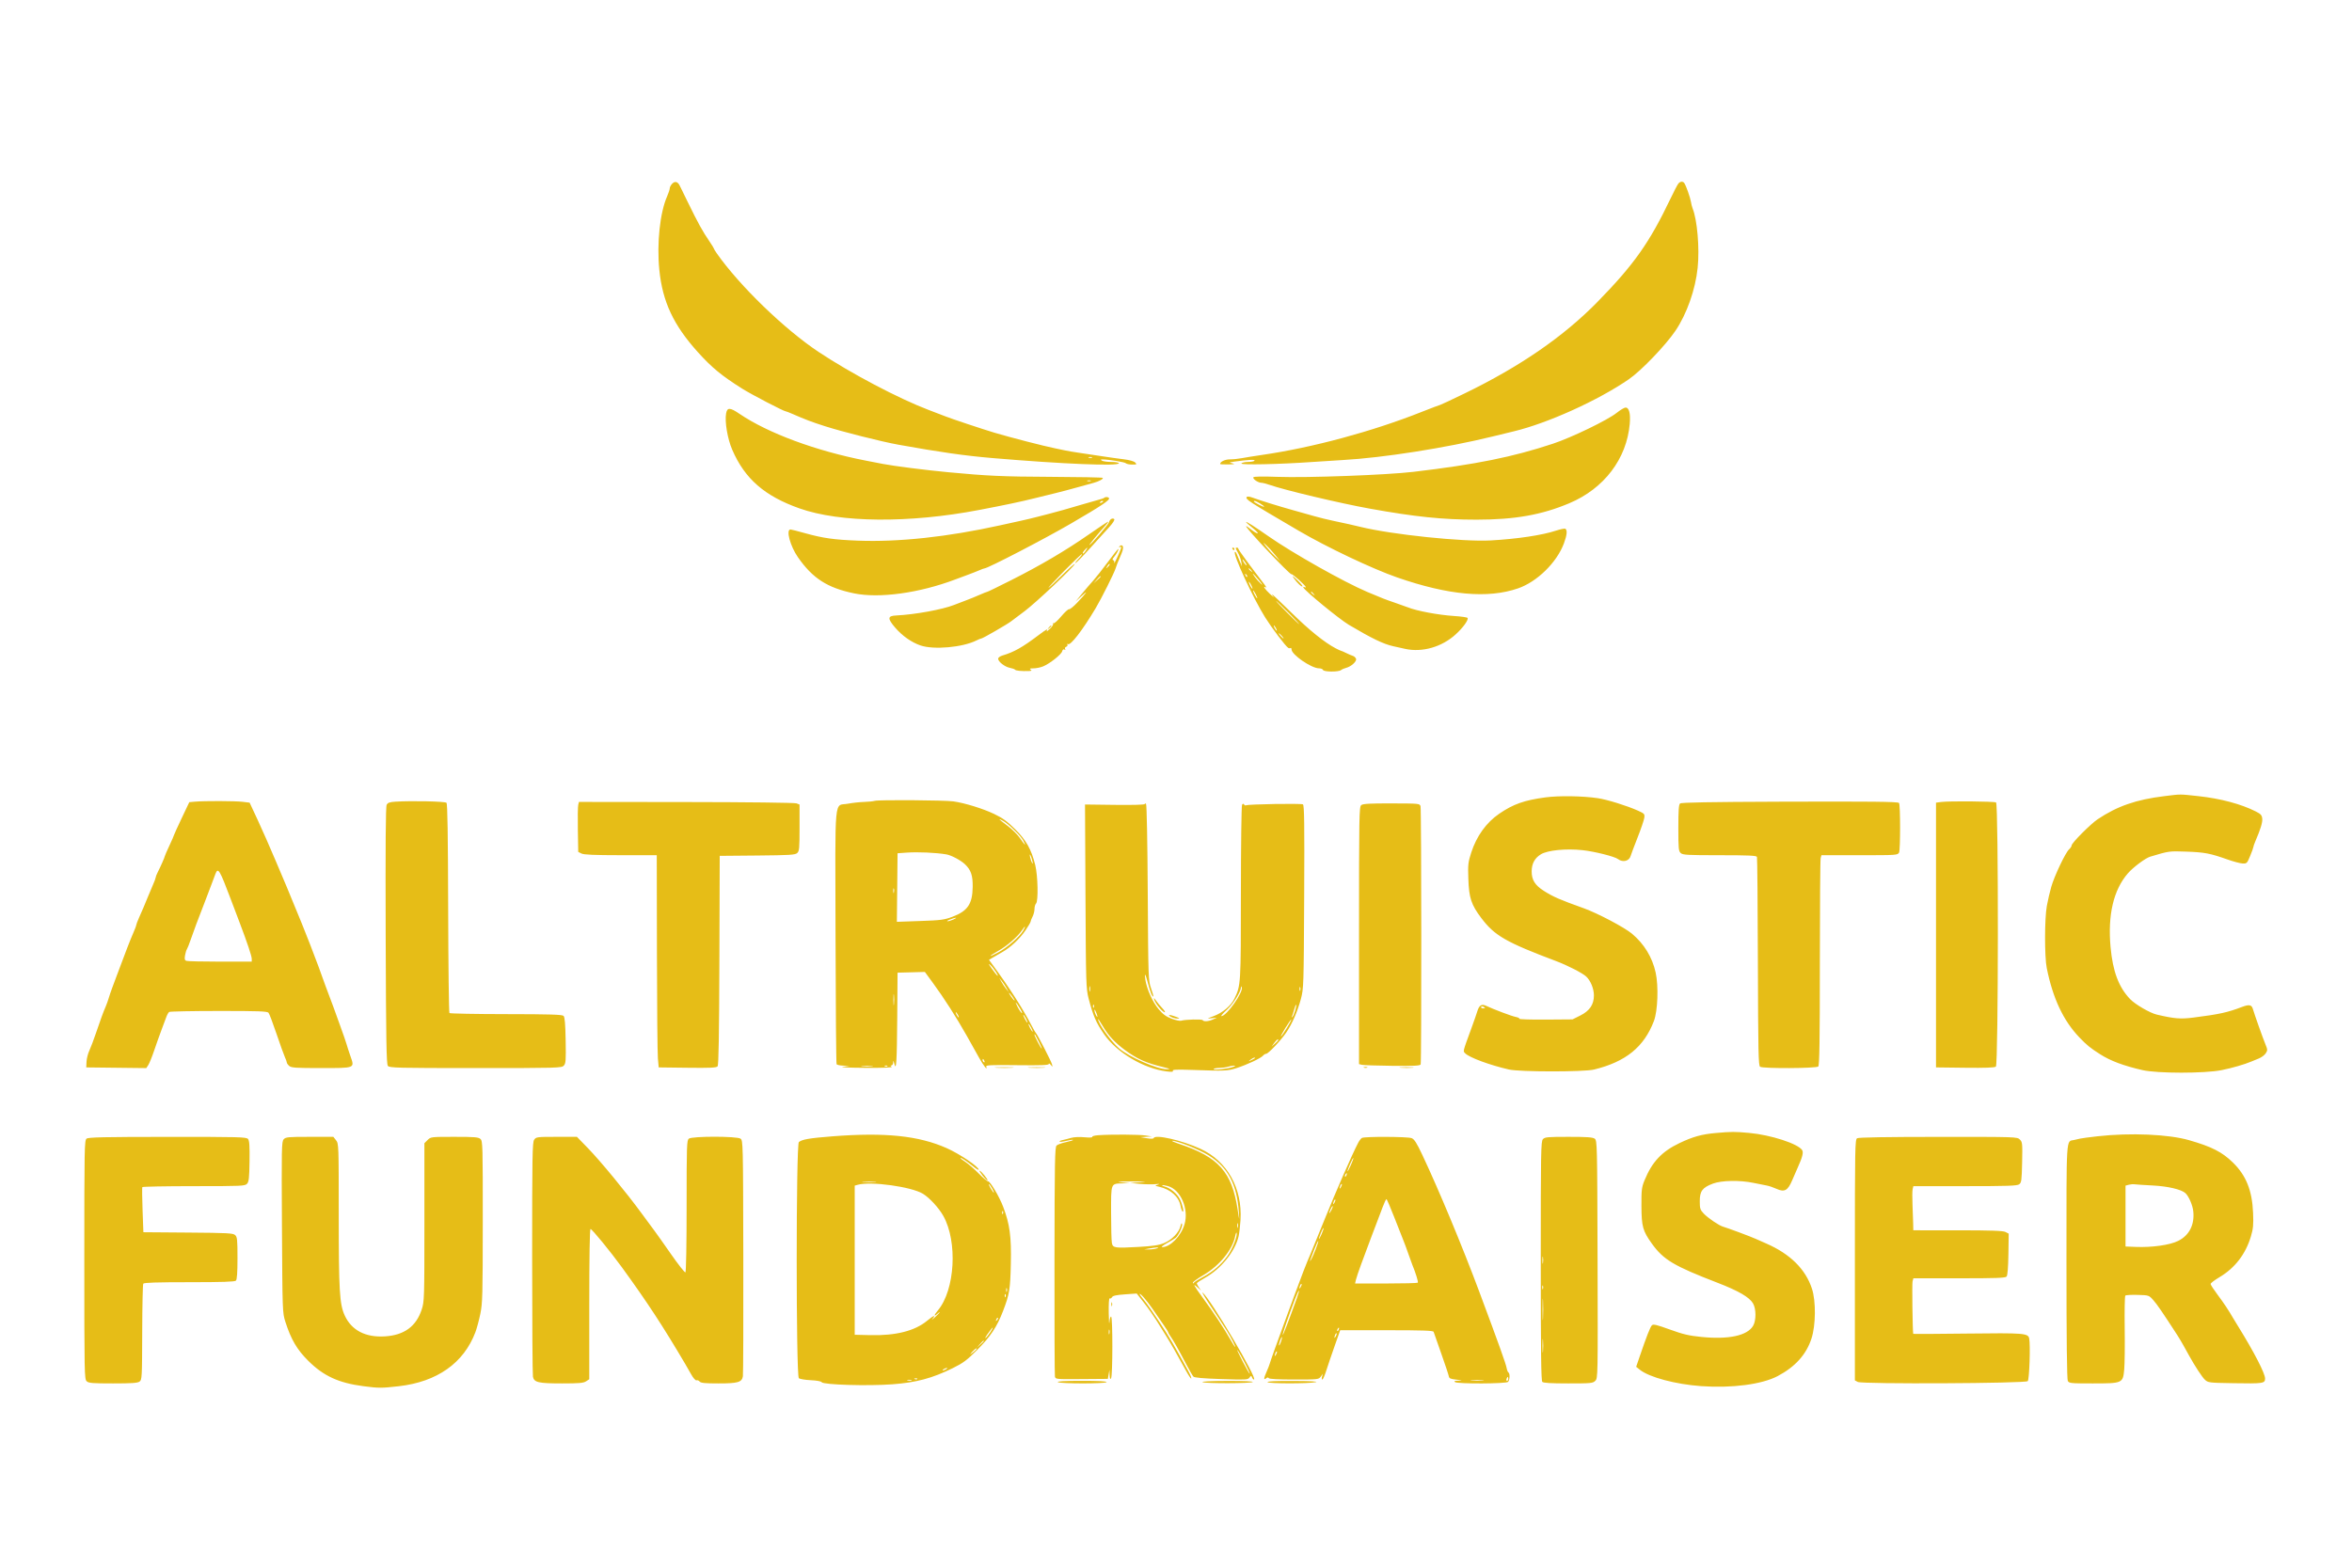 <svg xmlns="http://www.w3.org/2000/svg" xmlns:xlink="http://www.w3.org/1999/xlink" width="1200" zoomAndPan="magnify" viewBox="0 0 900 600" height="800" preserveAspectRatio="xMidYMid meet" version="1.0"><path fill="#e6bd17" d="M 257.117 70.41 C 256.656 70.922 256.277 71.684 256.277 72.105 C 256.277 72.527 255.828 73.891 255.277 75.137 C 252.531 81.348 251.277 93.168 252.293 103.297 C 253.512 115.461 257.711 124.43 267.02 134.758 C 272.395 140.719 276.152 143.812 284.094 148.805 C 287.57 150.992 299.961 157.441 300.688 157.441 C 300.855 157.441 301.941 157.852 303.098 158.359 C 308.273 160.621 310.516 161.469 315.637 163.109 C 322.32 165.25 337.352 169.039 343.699 170.184 C 359.461 173.031 369.258 174.426 379.711 175.312 C 406.641 177.598 428.141 178.484 428.141 177.309 C 428.141 177.035 426.855 176.809 425.285 176.805 C 423.715 176.801 422.094 176.578 421.684 176.316 C 421.066 175.918 421.109 175.836 421.934 175.84 C 424.34 175.859 430.371 176.855 430.82 177.309 C 431.098 177.582 432.184 177.805 433.242 177.805 C 435.012 177.805 435.102 177.742 434.363 177.004 C 433.883 176.52 432.129 176.031 429.98 175.777 C 428.012 175.543 424.168 175.004 421.434 174.574 C 418.703 174.148 414.902 173.578 412.992 173.309 C 411.078 173.043 408.621 172.625 407.527 172.383 C 406.434 172.145 404.758 171.789 403.801 171.602 C 399.547 170.754 386.688 167.441 380.457 165.586 C 376.305 164.352 363.777 160.176 361.828 159.379 C 361.285 159.156 358.379 158.043 355.371 156.906 C 343.977 152.594 325.527 142.871 313.242 134.695 C 300.137 125.977 283.016 109.398 274.285 96.98 C 273.672 96.105 273.168 95.27 273.168 95.125 C 273.168 94.977 272.441 93.793 271.551 92.496 C 268.816 88.496 267.113 85.406 263.121 77.219 C 261.789 74.488 260.426 71.695 260.086 71.016 C 259.309 69.449 258.195 69.223 257.117 70.41 M 642.23 70.258 C 641.895 70.664 640.574 73.18 639.305 75.848 C 631.195 92.836 625.34 101.148 611.445 115.379 C 598.41 128.73 581.789 140.207 560.555 150.52 C 555.527 152.961 551.277 154.957 551.105 154.957 C 550.934 154.957 547.727 156.172 543.98 157.656 C 525.09 165.148 502.277 171.305 483.027 174.098 C 480.023 174.535 476.492 175.102 475.18 175.355 C 473.867 175.609 471.816 175.816 470.621 175.816 C 468.762 175.816 466.883 176.707 466.883 177.594 C 466.883 177.711 468.281 177.777 469.988 177.746 C 472.371 177.699 472.746 177.605 471.602 177.332 C 470.172 176.992 470.199 176.969 472.348 176.668 C 477.621 175.941 480.359 175.812 480.051 176.305 C 479.883 176.586 478.762 176.812 477.562 176.812 C 476.367 176.812 475.227 177.07 475.031 177.387 C 474.641 178.02 489.504 177.707 502.152 176.816 C 505.84 176.559 511.094 176.223 513.824 176.07 C 529.289 175.207 553.379 171.418 571.195 167.047 C 573.844 166.395 576.492 165.754 579.141 165.113 C 592.223 161.992 611.578 153.23 623.348 145.105 C 628.031 141.875 637.301 132.223 641.086 126.641 C 645.449 120.199 648.75 110.863 649.613 102.504 C 650.391 94.996 649.457 84.09 647.664 79.703 C 647.441 79.156 647.156 78.039 647.035 77.219 C 646.801 75.68 645.238 71.234 644.547 70.141 C 644.016 69.305 642.977 69.359 642.23 70.258 M 618.629 158.012 C 615.168 160.777 601.426 167.43 594.289 169.801 C 578.906 174.91 564.789 177.762 540.895 180.582 C 530.516 181.805 500.074 182.93 488.676 182.504 C 483.094 182.297 479.809 182.359 479.613 182.672 C 479.246 183.262 481.402 184.758 482.637 184.766 C 483.125 184.77 484.531 185.125 485.762 185.555 C 491.531 187.578 512.57 192.578 524.008 194.645 C 541.402 197.789 552.027 198.891 564.984 198.891 C 579.652 198.887 589.895 197.074 600.5 192.605 C 613.809 186.992 622.453 175.633 623.629 162.211 C 623.98 158.238 623.371 155.926 621.996 155.988 C 621.512 156.012 619.996 156.922 618.629 158.012 M 277.855 158.18 C 277.266 161.324 278.371 167.922 280.195 172.145 C 285 183.258 292.578 189.859 305.949 194.586 C 321.5 200.082 347.922 200.305 374.746 195.164 C 384.977 193.207 390.609 192.016 395.949 190.684 C 398.566 190.031 401.184 189.387 403.801 188.754 C 405.852 188.258 409.652 187.258 412.246 186.523 C 414.84 185.793 417.641 185.02 418.469 184.805 C 420.465 184.289 422.34 183.262 421.965 182.887 C 421.797 182.723 412.781 182.547 401.93 182.5 C 383.719 182.418 377.836 182.152 362.824 180.734 C 354.207 179.922 342.059 178.379 337.859 177.562 L 331.281 176.285 C 312.266 172.598 293.832 165.766 282.98 158.387 C 279.355 155.918 278.285 155.875 277.855 158.18 M 416.594 175.152 C 416.934 175.293 417.492 175.293 417.836 175.152 C 418.176 175.016 417.898 174.902 417.215 174.902 C 416.531 174.902 416.25 175.016 416.594 175.152 M 416.098 184.094 C 416.438 184.23 416.996 184.23 417.336 184.094 C 417.68 183.957 417.398 183.844 416.719 183.844 C 416.035 183.844 415.754 183.957 416.098 184.094 M 477.086 190.195 C 476.516 191.117 477.219 191.574 496.938 203.121 C 507.738 209.449 525.141 217.707 534.586 220.988 C 554.215 227.809 569.297 229.18 580.879 225.188 C 588.18 222.676 595.727 215.27 598.441 207.961 C 599.602 204.836 599.797 202.879 599 202.383 C 598.719 202.211 597.098 202.531 595.398 203.094 C 590.141 204.836 580.574 206.273 570.449 206.84 C 559.812 207.438 532.523 204.594 520.531 201.641 C 517.859 200.984 514.707 200.281 510.348 199.371 C 508.16 198.914 504.922 198.121 503.145 197.613 C 500.332 196.809 497.52 196.02 494.699 195.238 C 489.305 193.738 482.406 191.598 479.199 190.426 C 478.172 190.047 477.238 189.945 477.086 190.195 M 422.551 190.516 C 422.391 190.676 421.516 190.992 420.605 191.215 C 419.695 191.441 416.941 192.227 414.48 192.965 C 409.195 194.543 403.742 196.082 401.32 196.676 C 400.363 196.91 398.352 197.426 396.848 197.828 C 395.348 198.227 392.551 198.895 390.641 199.312 C 388.727 199.73 385.152 200.516 382.691 201.059 C 362.578 205.5 343.898 207.516 328.301 206.922 C 319.164 206.574 314.906 205.973 308.051 204.062 C 305.246 203.281 302.746 202.641 302.496 202.641 C 300.656 202.641 302.363 209.016 305.352 213.301 C 310.969 221.355 316.574 224.969 326.75 227.086 C 336.422 229.098 351.742 226.996 365.555 221.77 C 366.512 221.406 368.637 220.617 370.273 220.016 C 371.914 219.414 373.957 218.609 374.82 218.23 C 375.68 217.852 376.531 217.543 376.711 217.543 C 377.941 217.543 399.652 206.285 409.762 200.402 C 421.551 193.543 424.812 191.363 424.359 190.633 C 424.07 190.16 422.977 190.09 422.551 190.516 M 420.941 192.203 C 420.77 192.484 420.969 192.57 421.41 192.398 C 422.27 192.07 422.426 191.715 421.715 191.715 C 421.457 191.715 421.109 191.934 420.941 192.203 M 479.801 191.953 C 479.801 192.082 480.695 192.645 481.785 193.203 C 484.172 194.422 484.426 194.082 482.16 192.699 C 480.566 191.73 479.801 191.484 479.801 191.953 M 425.191 198.648 C 424.805 198.887 424.434 199.434 424.371 199.863 C 424.266 200.574 417.363 208.602 416.855 208.602 C 416.609 208.602 420.629 203.707 422.875 201.273 C 423.691 200.387 424.207 199.66 424.02 199.66 C 423.832 199.66 420.492 201.879 416.598 204.586 C 407.738 210.75 398.133 216.402 386.871 222.078 C 382.066 224.5 377.996 226.484 377.82 226.484 C 377.648 226.484 376.324 227.008 374.883 227.648 C 373.441 228.289 370.922 229.316 369.281 229.926 C 367.641 230.539 365.77 231.254 365.121 231.512 C 360.68 233.281 350.086 235.215 342.961 235.555 C 339.605 235.715 339.512 236.668 342.508 240.176 C 345.215 243.34 348.852 245.898 352.285 247.047 C 357.387 248.754 368.316 247.773 373.602 245.137 C 374.449 244.711 375.316 244.363 375.527 244.363 C 376.043 244.363 385.355 238.988 386.914 237.793 C 387.598 237.27 389.918 235.523 392.07 233.918 C 396.336 230.738 411.254 216.68 411.254 215.844 C 411.254 215.559 409.07 217.5 406.402 220.16 C 403.734 222.816 401.395 224.992 401.207 224.992 C 401.016 224.992 403.715 222.086 407.203 218.535 C 410.695 214.984 413.746 212.078 413.988 212.078 C 414.23 212.078 413.672 212.859 412.742 213.816 C 411.816 214.773 411.27 215.535 411.527 215.512 C 411.785 215.488 414.234 213.004 416.965 209.984 C 419.695 206.969 423.031 203.293 424.379 201.82 C 425.883 200.164 426.645 198.957 426.359 198.672 C 426.09 198.402 425.605 198.395 425.191 198.648 M 476.82 199.824 C 476.82 199.961 477.965 200.984 479.367 202.102 C 480.77 203.219 481.602 204.129 481.219 204.129 C 480.836 204.129 479.688 203.445 478.672 202.605 C 477.652 201.766 476.82 201.227 476.82 201.41 C 476.82 202.32 493.656 220.117 494.199 219.781 C 494.562 219.555 499.668 224.168 499.668 224.719 C 499.668 224.902 499.414 224.895 499.105 224.703 C 498.797 224.516 498.629 224.574 498.734 224.844 C 499.215 226.074 512.457 236.949 516.156 239.145 C 524.867 244.316 529.352 246.484 533.07 247.316 C 534.371 247.605 536.441 248.066 537.672 248.34 C 544.223 249.789 551.742 247.629 557.055 242.77 C 559.871 240.199 562.008 237.227 561.562 236.5 C 561.414 236.266 559.109 235.934 556.434 235.762 C 550.391 235.375 542.004 233.801 538.66 232.422 C 538.113 232.195 535.879 231.402 533.691 230.656 C 530.02 229.402 528.816 228.93 523.262 226.582 C 514.254 222.766 494.711 211.754 485.309 205.191 C 479.883 201.402 476.82 199.465 476.82 199.824 M 484.625 209.348 C 485.477 210.438 487.012 212.117 488.047 213.07 L 489.922 214.809 L 487.891 212.328 C 486.773 210.961 485.234 209.285 484.473 208.602 C 483.109 207.383 483.113 207.398 484.625 209.348 M 428.359 209.148 C 428.113 209.547 428.199 209.617 428.613 209.359 C 429.078 209.074 429.152 209.258 428.891 210.074 C 428.457 211.441 426.023 216.613 426.355 215.465 C 426.488 215.004 426.328 214.531 426.004 214.418 C 425.582 214.27 425.641 213.938 426.215 213.27 C 427.195 212.121 428.277 210.09 427.91 210.09 C 427.762 210.09 425.941 212.383 423.863 215.184 C 421.789 217.984 419.273 221.168 418.277 222.266 C 417.281 223.359 415.367 225.594 414.02 227.23 L 411.574 230.207 L 414.008 227.973 C 416.766 225.438 415.727 226.949 412.074 230.789 C 410.73 232.199 409.379 233.273 409.074 233.176 C 408.77 233.074 407.418 234.309 406.066 235.918 C 404.715 237.527 403.398 238.707 403.133 238.547 C 402.871 238.383 402.793 238.473 402.965 238.746 C 403.133 239.02 402.574 239.895 401.723 240.688 C 400.867 241.48 400.332 241.852 400.527 241.508 C 401.125 240.461 400.457 240.797 397.477 243.039 C 391.125 247.82 388.059 249.547 383.562 250.887 C 382.672 251.148 381.945 251.699 381.945 252.109 C 381.945 253.25 384.473 255.223 386.418 255.598 C 387.375 255.781 388.27 256.102 388.406 256.309 C 388.66 256.695 390.992 256.926 393.621 256.824 C 394.773 256.781 394.941 256.656 394.363 256.285 C 393.812 255.93 394.102 255.801 395.5 255.797 C 396.531 255.793 398.195 255.445 399.199 255.027 C 401.762 253.957 406.129 250.484 406.449 249.262 C 406.617 248.613 406.938 248.375 407.324 248.613 C 407.711 248.855 407.801 248.781 407.574 248.41 C 407.375 248.09 407.559 247.703 407.988 247.539 C 408.414 247.375 408.617 247.008 408.441 246.719 C 408.262 246.43 408.355 246.344 408.648 246.523 C 409.66 247.152 414.242 241.207 419.309 232.691 C 421.477 229.043 426.383 219.242 426.887 217.543 C 427.219 216.438 427.598 215.488 429.164 211.828 C 429.863 210.207 429.918 208.965 429.305 208.75 C 428.988 208.641 428.562 208.82 428.359 209.148 M 414.977 210.59 C 414.48 211.141 414.191 211.707 414.336 211.848 C 414.477 211.992 414.965 211.543 415.418 210.852 C 416.41 209.34 416.211 209.227 414.977 210.59 M 471.605 210.09 C 471.773 210.363 472.008 210.59 472.129 210.59 C 472.25 210.59 472.348 210.363 472.348 210.09 C 472.348 209.816 472.113 209.594 471.824 209.594 C 471.535 209.594 471.434 209.816 471.605 210.09 M 472.844 209.816 C 472.844 209.934 473.266 210.773 473.777 211.676 C 474.293 212.582 474.836 214.102 474.984 215.059 L 475.258 216.797 L 474.492 215.059 C 474.07 214.102 473.523 212.785 473.273 212.133 C 473.023 211.48 472.688 211.078 472.527 211.234 C 471.699 212.066 479.523 228.984 484.129 236.32 C 486.695 240.406 491.828 247.195 492.914 247.934 C 493.188 248.121 493.59 248.164 493.809 248.027 C 494.027 247.895 494.203 248.125 494.203 248.539 C 494.203 250.547 501.812 255.789 504.727 255.789 C 505.449 255.789 506.133 256.066 506.246 256.402 C 506.504 257.18 512.172 257.234 513.137 256.469 C 513.516 256.172 514.383 255.789 515.066 255.621 C 517.035 255.133 519.258 253.102 518.887 252.133 C 518.711 251.672 518.168 251.176 517.684 251.027 C 517.199 250.879 516.039 250.383 515.105 249.922 C 514.172 249.461 513.277 249.074 513.117 249.062 C 512.961 249.051 512.047 248.629 511.094 248.129 C 506.789 245.863 501.004 241.195 494.16 234.469 C 490.086 230.465 486.754 227.316 486.754 227.48 C 486.754 227.641 487.031 228.098 487.375 228.496 C 487.715 228.891 487.047 228.332 485.883 227.25 C 483.906 225.41 483.02 223.973 484.383 224.816 C 484.719 225.023 484.551 224.617 484.012 223.918 C 478.684 217.008 473.84 210.398 473.84 210.039 C 473.84 209.793 473.617 209.594 473.344 209.594 C 473.07 209.594 472.844 209.691 472.844 209.816 M 475.812 215.031 C 476.094 215.562 476.574 216.148 476.875 216.332 C 477.172 216.52 477.035 216.086 476.566 215.367 C 475.57 213.852 475.055 213.621 475.812 215.031 M 423.719 216.695 C 423.094 217.742 423.102 217.754 423.957 216.934 C 424.449 216.461 424.746 215.969 424.617 215.836 C 424.484 215.707 424.082 216.094 423.719 216.695 M 477.812 217.73 C 477.812 217.832 478.203 218.223 478.684 218.598 C 479.469 219.215 479.488 219.199 478.871 218.41 C 478.219 217.582 477.812 217.32 477.812 217.73 M 476.602 220.172 C 476.789 220.66 477.066 220.938 477.219 220.785 C 477.371 220.629 477.219 220.23 476.879 219.895 C 476.391 219.406 476.332 219.465 476.602 220.172 M 480.215 220.895 C 480.754 221.645 481.816 222.82 482.574 223.504 C 483.363 224.207 483.027 223.621 481.801 222.137 C 479.492 219.344 478.605 218.652 480.215 220.895 M 495.062 221.266 C 496.281 223.047 498.09 224.75 498.418 224.422 C 498.547 224.293 497.617 223.195 496.348 221.98 C 494.562 220.27 494.273 220.113 495.062 221.266 M 419.66 221.887 L 418.457 223.254 L 419.82 222.051 C 421.098 220.926 421.414 220.523 421.027 220.523 C 420.938 220.523 420.32 221.137 419.66 221.887 M 477.848 222.758 C 477.848 223.031 478.168 223.812 478.559 224.496 C 478.949 225.18 479.266 225.516 479.266 225.242 C 479.266 224.969 478.949 224.184 478.559 223.504 C 478.168 222.82 477.848 222.484 477.848 222.758 M 480.047 227.477 C 480.473 228.297 480.93 228.965 481.066 228.965 C 481.203 228.965 480.969 228.297 480.543 227.477 C 480.121 226.656 479.664 225.984 479.527 225.984 C 479.391 225.984 479.625 226.656 480.047 227.477 M 501.656 226.672 C 501.656 226.773 502.047 227.164 502.523 227.539 C 503.312 228.156 503.328 228.141 502.711 227.352 C 502.062 226.523 501.656 226.262 501.656 226.672 M 492.465 234.43 C 494.914 236.891 497.027 238.902 497.164 238.902 C 497.301 238.902 495.41 236.891 492.961 234.43 C 490.516 231.973 488.402 229.961 488.266 229.961 C 488.129 229.961 490.02 231.973 492.465 234.43 M 401.254 240.266 C 400.637 241.055 400.656 241.07 401.441 240.453 C 402.27 239.805 402.531 239.398 402.125 239.398 C 402.023 239.398 401.629 239.789 401.254 240.266 M 487.746 240.391 C 488.039 240.938 488.391 241.383 488.527 241.383 C 488.664 241.383 488.535 240.938 488.242 240.391 C 487.949 239.844 487.602 239.398 487.465 239.398 C 487.328 239.398 487.453 239.844 487.746 240.391 M 489.98 243.371 C 490.477 243.918 490.992 244.363 491.129 244.363 C 491.266 244.363 490.973 243.918 490.48 243.371 C 489.984 242.824 489.469 242.379 489.332 242.379 C 489.195 242.379 489.488 242.824 489.98 243.371 M 828.242 304.699 C 817.414 306.02 810.176 308.527 802.664 313.562 C 799.961 315.375 792.727 322.637 792.727 323.535 C 792.727 323.891 792.281 324.586 791.734 325.078 C 790.344 326.34 786.082 335.32 784.902 339.484 C 784.359 341.398 783.609 344.637 783.23 346.688 C 782.34 351.527 782.32 366.199 783.199 370.531 C 785.555 382.152 789.551 390.645 795.672 397.039 C 798.516 400.016 799.934 401.164 803.711 403.551 C 807.691 406.066 812.586 407.895 819.801 409.559 C 825.457 410.863 843.609 410.875 850.098 409.574 C 854.137 408.762 858.879 407.391 861.523 406.266 C 862.07 406.031 863.336 405.516 864.34 405.113 C 865.344 404.715 866.531 403.828 866.98 403.145 C 867.742 401.98 867.73 401.75 866.801 399.504 C 865.848 397.203 862.703 388.328 862.047 386.098 C 861.59 384.539 860.609 384.367 857.938 385.379 C 852.301 387.52 849.242 388.188 839.293 389.457 C 834.355 390.086 832.062 389.898 825.262 388.305 C 822.68 387.699 817.043 384.418 815.09 382.383 C 810.738 377.844 808.469 371.812 807.617 362.52 C 806.484 350.195 808.73 340.605 814.223 334.27 C 816.254 331.926 820.945 328.422 822.777 327.871 C 830.043 325.699 829.965 325.711 836.594 325.941 C 843.598 326.191 845.711 326.594 852.332 328.938 C 854.656 329.758 857.293 330.457 858.191 330.488 C 859.738 330.543 859.891 330.383 861.043 327.562 C 861.715 325.926 862.266 324.395 862.266 324.16 C 862.266 323.93 862.57 323.035 862.938 322.176 C 865.008 317.348 865.797 314.789 865.656 313.352 C 865.523 312.004 865.129 311.555 863.262 310.605 C 857.617 307.734 849.711 305.621 841.156 304.699 C 833.805 303.906 834.762 303.906 828.242 304.699 M 591.305 305.188 C 583.238 306.277 579.066 307.758 573.68 311.438 C 568.758 314.797 565.02 319.988 562.98 326.289 C 561.773 330.02 561.676 330.902 561.867 336.418 C 562.117 343.652 562.98 346.258 566.805 351.34 C 571.898 358.105 576.219 360.594 595.531 367.871 C 599.801 369.48 605.426 372.359 606.898 373.688 C 608.605 375.223 609.914 378.379 609.918 380.961 C 609.922 384.457 608.289 386.875 604.723 388.66 L 601.742 390.148 L 591.434 390.227 C 585.766 390.27 581.238 390.125 581.371 389.906 C 581.508 389.691 580.891 389.379 580.004 389.211 C 578.496 388.93 571.633 386.348 568.602 384.926 C 566.938 384.145 565.973 384.777 565.285 387.098 C 565.031 387.957 564.008 390.895 563.008 393.625 C 559.641 402.832 559.781 402.258 560.68 403.156 C 562.301 404.777 570.066 407.645 577.402 409.332 C 581.535 410.281 606.059 410.297 609.938 409.352 C 622.082 406.395 629.074 400.734 632.867 390.789 C 634.352 386.898 634.691 377.418 633.539 372.211 C 632.234 366.336 629.133 361.246 624.488 357.359 C 621.566 354.918 611.332 349.516 606.035 347.617 C 596.691 344.27 594.289 343.219 590.703 340.926 C 587.355 338.781 586.098 336.766 586.098 333.523 C 586.098 330.559 587.273 328.383 589.645 326.953 C 592.227 325.398 599.25 324.703 605.535 325.379 C 610.141 325.875 617.816 327.801 619.125 328.789 C 620.992 330.195 623.445 329.578 623.984 327.562 C 624.133 327.016 625.309 323.887 626.602 320.609 C 627.895 317.332 629.055 313.93 629.184 313.051 C 629.402 311.535 629.285 311.395 626.754 310.254 C 622.637 308.398 615 306.023 611.43 305.492 C 605.57 304.621 596.516 304.484 591.305 305.188 M 334.758 306.5 C 334.078 306.695 332.176 306.887 330.539 306.93 C 328.898 306.977 326.168 307.277 324.469 307.602 C 319.051 308.637 319.594 302.848 319.719 358.273 C 319.777 384.98 319.961 407.051 320.121 407.309 C 320.281 407.57 321.461 407.816 322.742 407.859 L 325.074 407.938 L 322.59 408.281 C 321.148 408.477 324.684 408.648 331.035 408.691 C 338.246 408.738 341.707 408.598 341.215 408.281 C 340.719 407.957 340.68 407.797 341.094 407.789 C 341.434 407.785 341.738 407.281 341.773 406.664 C 341.82 405.773 341.902 405.848 342.191 407.039 C 342.965 410.238 343.203 406.543 343.328 389.652 L 343.453 372.27 L 348.676 372.129 L 353.902 371.988 L 356.918 376.102 C 361.277 382.051 365.977 389.387 369.973 396.484 C 371.555 399.293 373.129 402.105 374.699 404.922 C 376.387 407.949 378.066 410.031 377.375 408.238 C 377.145 407.641 378.941 407.555 389.211 407.676 C 398.512 407.785 401.32 407.676 401.32 407.207 C 401.32 406.875 401.664 407.035 402.09 407.562 C 402.832 408.488 402.848 408.48 402.527 407.285 C 402.191 406.051 396.938 395.836 396.391 395.363 C 396.23 395.227 395.523 394 394.812 392.633 C 391.445 386.141 386.184 377.918 380.062 369.57 L 378.445 367.367 L 379.824 366.539 C 380.582 366.086 382.227 365.133 383.48 364.422 C 386.734 362.578 390.195 359.34 392.434 356.043 C 393.496 354.48 394.363 352.988 394.363 352.73 C 394.363 352.477 394.699 351.625 395.105 350.84 C 395.516 350.059 395.852 348.738 395.852 347.902 C 395.852 347.07 396.117 346.125 396.441 345.805 C 397.355 344.887 397.152 335.152 396.129 331.031 C 394.648 325.07 392.648 321.516 388.391 317.301 C 385.406 314.344 383.621 313.051 380.391 311.512 C 376.105 309.465 369.172 307.328 364.809 306.711 C 361.461 306.238 336.32 306.062 334.758 306.5 M 74.574 306.82 L 72.434 307.012 L 69.484 313.223 C 67.863 316.641 66.535 319.559 66.535 319.707 C 66.535 319.855 65.754 321.648 64.797 323.691 C 63.84 325.734 63.059 327.535 63.059 327.699 C 63.059 328.035 61.379 331.832 60.301 333.938 C 59.906 334.711 59.582 335.551 59.582 335.805 C 59.582 336.059 59.16 337.215 58.648 338.371 C 58.133 339.531 57.215 341.707 56.609 343.211 C 55.277 346.504 54.566 348.172 53.18 351.277 C 52.602 352.57 52.129 353.828 52.129 354.07 C 52.129 354.312 51.602 355.711 50.953 357.18 C 49.879 359.609 48.098 364.211 44.824 373.012 C 44.164 374.789 43.289 377.137 42.879 378.227 C 42.469 379.32 41.902 380.996 41.621 381.953 C 41.34 382.91 40.816 384.363 40.465 385.184 C 39.488 387.445 38.465 390.238 36.73 395.363 C 35.867 397.926 34.719 400.957 34.184 402.098 C 33.648 403.238 33.164 405.152 33.105 406.352 L 33.008 408.527 L 55.977 408.793 L 56.738 407.633 C 57.156 406.992 58.176 404.477 59 402.035 C 59.828 399.598 61.094 396.035 61.816 394.125 C 62.539 392.211 63.371 389.977 63.672 389.156 C 63.969 388.336 64.457 387.5 64.754 387.301 C 65.051 387.102 73.59 386.934 83.734 386.93 C 98.883 386.922 102.277 387.043 102.75 387.613 C 103.066 387.992 104.441 391.625 105.812 395.684 C 107.184 399.742 108.629 403.77 109.027 404.629 C 109.422 405.488 109.75 406.406 109.75 406.664 C 109.75 406.922 110.156 407.504 110.656 407.953 C 111.445 408.668 113.039 408.777 122.766 408.777 C 136.07 408.777 135.738 408.91 134.09 404.195 C 133.492 402.48 132.82 400.406 132.598 399.586 C 132.371 398.766 131.289 395.637 130.191 392.633 C 129.09 389.629 127.918 386.387 127.59 385.43 C 127.258 384.477 126.797 383.246 126.566 382.699 C 126.148 381.703 123.141 373.516 121.824 369.785 C 120.965 367.348 116.34 355.441 115.461 353.395 C 115.105 352.574 114.371 350.785 113.824 349.418 C 112.445 345.984 110.266 340.68 109.738 339.484 C 109.496 338.938 107.605 334.469 105.531 329.551 C 103.461 324.633 100.359 317.594 98.641 313.902 L 95.52 307.199 L 92.824 306.875 C 89.969 306.531 78.18 306.496 74.574 306.82 M 151.352 306.82 C 149.105 306.961 148.387 307.215 147.961 308.008 C 147.578 308.723 147.469 323.371 147.582 358.078 C 147.719 398.746 147.863 407.273 148.43 407.957 C 149.051 408.703 152.016 408.777 182.004 408.777 C 213.695 408.777 214.93 408.742 215.754 407.832 C 216.508 407 216.59 405.859 216.449 398.168 C 216.336 391.844 216.117 389.273 215.645 388.809 C 215.137 388.301 210.461 388.156 193.684 388.137 C 181.961 388.125 172.191 387.938 171.977 387.723 C 171.766 387.512 171.547 369.441 171.492 347.566 C 171.422 319.352 171.238 307.641 170.848 307.25 C 170.305 306.707 157.574 306.426 151.352 306.82 M 680.766 306.828 C 654.285 306.922 643.367 307.117 642.891 307.512 C 642.379 307.938 642.223 310.102 642.223 316.867 C 642.223 324.766 642.316 325.754 643.133 326.492 C 643.934 327.219 645.711 327.316 658.051 327.316 C 669.039 327.316 672.113 327.453 672.305 327.957 C 672.441 328.309 672.602 346.422 672.66 368.207 C 672.758 402.797 672.867 407.879 673.516 408.289 C 674.664 409.016 695.035 408.914 695.77 408.18 C 696.223 407.727 696.367 398.242 696.371 368.566 C 696.375 347.109 696.516 329.047 696.68 328.434 L 696.977 327.316 L 711.555 327.316 C 725.746 327.316 726.148 327.289 726.68 326.297 C 727.219 325.289 727.203 307.785 726.664 307.309 C 726.105 306.812 716.145 306.707 680.766 306.828 M 742.809 306.938 L 740.82 307.199 L 740.82 408.527 L 751.934 408.66 C 759.715 408.754 763.254 408.625 763.73 408.227 C 764.695 407.43 764.762 307.719 763.797 307.121 C 763.098 306.691 745.859 306.539 742.809 306.938 M 221.258 308.055 C 221.102 308.676 221.039 312.98 221.117 317.617 L 221.262 326.047 L 222.504 326.672 C 223.414 327.133 227.422 327.301 237.527 327.309 L 251.312 327.316 L 251.375 364.445 C 251.406 384.867 251.574 403.137 251.746 405.051 L 252.055 408.527 L 263.039 408.66 C 271.836 408.77 274.137 408.66 274.586 408.117 C 274.992 407.629 275.184 396.336 275.273 367.504 L 275.402 327.562 L 289.777 327.434 C 302.277 327.316 304.266 327.195 305.051 326.484 C 305.855 325.758 305.949 324.734 305.949 316.797 L 305.949 307.918 L 304.758 307.465 C 304.082 307.207 285.906 306.992 262.551 306.965 L 221.535 306.918 Z M 438.074 307.719 C 438.074 308.008 433.629 308.137 426.629 308.051 L 415.184 307.906 L 415.363 343.066 C 415.531 376.746 415.586 378.395 416.574 382.203 C 418.289 388.812 419.438 391.453 422.504 395.863 C 427.387 402.887 437.617 408.957 446.414 410.059 C 448.457 410.312 449.051 410.25 448.781 409.812 C 448.504 409.363 450.301 409.289 456.285 409.496 C 468.688 409.926 469.801 409.879 473.207 408.777 C 477.227 407.477 482.488 405.008 483.285 404.047 C 483.621 403.641 484.168 403.312 484.504 403.312 C 485.301 403.312 490.086 398.25 492.164 395.211 C 494.441 391.879 496.516 387.121 497.793 382.312 C 498.848 378.332 498.879 377.34 499.047 343.254 C 499.184 315.035 499.09 308.195 498.57 307.855 C 497.93 307.438 477.484 307.781 476.77 308.223 C 476.562 308.352 476.234 308.207 476.047 307.898 C 475.801 307.504 475.578 307.539 475.273 308.016 C 475.039 308.387 474.84 323.555 474.832 341.719 C 474.82 376.93 474.809 377.121 472.348 382.203 C 471.004 384.977 467.859 387.617 464.34 388.926 C 461.695 389.906 461.691 389.914 463.656 389.707 L 465.645 389.496 L 464.152 390.176 C 462.418 390.961 460.605 391.086 460.211 390.445 C 459.934 390 453.484 390.172 451.926 390.664 C 451.477 390.809 449.855 390.457 448.328 389.883 C 446.234 389.102 445.012 388.211 443.371 386.27 C 441.055 383.531 438.832 378.598 438.273 374.965 C 437.805 371.891 438.324 372.648 439.316 376.477 C 440.145 379.676 440.973 381.703 441.312 381.363 C 441.414 381.266 441.02 379.848 440.438 378.215 C 439.414 375.328 439.379 374.363 439.191 341.719 C 439.078 322.105 438.805 307.996 438.535 307.719 C 438.246 307.422 438.074 307.422 438.074 307.719 M 520.902 308.129 C 520.086 308.758 520.031 311.727 520.031 358.031 L 520.031 407.266 L 521.152 407.539 C 521.766 407.688 527.016 407.859 532.816 407.922 C 541.223 408.008 543.418 407.895 543.621 407.371 C 543.977 406.445 543.926 309.926 543.57 308.598 C 543.285 307.531 543.145 307.516 532.527 307.488 C 524.234 307.465 521.57 307.613 520.902 308.129 M 382.445 313.57 C 382.445 313.691 383.84 314.816 385.547 316.074 C 387.254 317.328 389.414 319.48 390.344 320.852 C 392.277 323.695 392.777 324.062 391.586 321.766 C 390.652 319.953 386.207 315.574 383.965 314.25 C 383.129 313.754 382.445 313.449 382.445 313.57 M 346.93 326.32 L 343.453 326.57 L 343.188 352.805 L 352.074 352.496 C 359.98 352.223 361.34 352.047 364.375 350.906 C 370.281 348.68 372.094 346.035 372.199 339.484 C 372.27 335.051 371.535 332.918 369.191 330.723 C 367.566 329.199 363.969 327.305 362.117 326.996 C 358.078 326.316 351.238 326.016 346.93 326.32 M 394.176 328.059 C 394.355 328.879 394.695 329.887 394.934 330.297 C 395.215 330.773 395.254 330.504 395.051 329.551 C 394.871 328.73 394.531 327.727 394.289 327.316 C 394.012 326.84 393.969 327.105 394.176 328.059 M 82.461 334.395 C 82.219 335.008 81.527 336.852 80.926 338.492 C 80.32 340.129 79.086 343.371 78.184 345.695 C 75.711 352.027 74.219 356.016 72.984 359.602 C 72.371 361.379 71.707 363.055 71.504 363.328 C 71.301 363.602 70.988 364.637 70.809 365.629 C 70.559 367.031 70.664 367.504 71.281 367.738 C 71.719 367.91 77.539 368.047 84.207 368.047 L 96.336 368.047 L 96.328 366.93 C 96.316 365.887 94.598 360.754 91.707 353.145 C 91.035 351.367 89.469 347.234 88.23 343.957 C 84.055 332.891 83.453 331.895 82.461 334.395 M 341.809 340.977 C 341.82 341.793 341.93 342.07 342.059 341.586 C 342.184 341.102 342.176 340.434 342.039 340.098 C 341.902 339.762 341.801 340.156 341.809 340.977 M 363.57 351.902 C 362.613 352.27 362.164 352.578 362.574 352.586 C 362.984 352.598 363.992 352.297 364.809 351.922 C 366.73 351.043 365.836 351.031 363.57 351.902 M 391.102 356 C 389.559 358.359 385.32 362.059 382.082 363.867 C 378.117 366.086 377.988 366.637 381.926 364.539 C 385.301 362.742 390.207 358.473 391.535 356.184 C 392.645 354.27 392.324 354.137 391.102 356 M 379.488 370.695 C 380.422 372.016 381.387 373.223 381.637 373.375 C 382.469 373.891 380.227 370.484 379.004 369.383 C 378.078 368.547 378.191 368.852 379.488 370.695 M 383.199 375.777 C 383.66 376.613 384.48 377.844 385.023 378.508 L 386.004 379.719 L 385.164 378.195 C 384.703 377.359 383.883 376.129 383.344 375.465 L 382.359 374.254 Z M 416.832 378.477 C 416.832 379.434 416.934 379.824 417.059 379.348 C 417.184 378.867 417.184 378.086 417.059 377.609 C 416.934 377.129 416.832 377.52 416.832 378.477 M 474.871 377.887 C 474.762 379.688 471.883 384.266 469.477 386.469 C 468.008 387.809 467.059 388.906 467.363 388.906 C 469.355 388.906 475.883 379.645 475.16 377.848 C 474.973 377.387 474.902 377.395 474.871 377.887 M 497.262 378.477 C 497.262 379.16 497.375 379.438 497.512 379.098 C 497.652 378.758 497.652 378.199 497.512 377.855 C 497.375 377.516 497.262 377.793 497.262 378.477 M 341.875 382.699 C 341.879 384.609 341.969 385.332 342.074 384.301 C 342.184 383.273 342.184 381.707 342.07 380.824 C 341.961 379.945 341.875 380.785 341.875 382.699 M 386.914 381.457 C 387.496 382.277 388.086 382.945 388.223 382.945 C 388.359 382.945 387.996 382.277 387.41 381.457 C 386.828 380.637 386.238 379.969 386.102 379.969 C 385.965 379.969 386.332 380.637 386.914 381.457 M 441.551 382.125 C 441.551 383.383 444.727 387.418 445.715 387.418 C 445.992 387.418 445.535 386.691 444.707 385.805 C 443.875 384.914 442.824 383.637 442.371 382.961 C 441.922 382.285 441.551 381.91 441.551 382.125 M 389.336 385.273 C 389.91 386.414 390.645 387.516 390.977 387.719 C 391.305 387.922 391.047 387.211 390.406 386.141 C 388.727 383.336 388.117 382.844 389.336 385.273 M 418.246 385.223 C 418.27 385.801 418.387 385.922 418.547 385.523 C 418.691 385.164 418.672 384.738 418.508 384.57 C 418.344 384.406 418.227 384.699 418.246 385.223 M 495.18 386.5 C 494.859 387.688 494.477 388.883 494.328 389.156 C 494.148 389.488 494.23 389.488 494.582 389.156 C 495.16 388.605 496.281 384.859 495.961 384.539 C 495.852 384.43 495.5 385.309 495.18 386.5 M 566.723 385.445 C 566.723 385.711 567.059 385.926 567.469 385.926 C 567.879 385.926 568.215 385.84 568.215 385.73 C 568.215 385.625 567.879 385.41 567.469 385.25 C 567.059 385.094 566.723 385.184 566.723 385.445 M 418.973 387.543 C 419.16 388.156 419.516 388.879 419.766 389.145 C 420.016 389.41 419.969 388.91 419.66 388.027 C 419.031 386.223 418.453 385.812 418.973 387.543 M 366.051 388.41 C 366.344 388.957 366.695 389.406 366.832 389.406 C 366.969 389.406 366.84 388.957 366.551 388.41 C 366.258 387.863 365.906 387.418 365.77 387.418 C 365.633 387.418 365.758 387.863 366.051 388.41 M 392.129 389.902 C 392.555 390.723 393.012 391.391 393.148 391.391 C 393.285 391.391 393.051 390.723 392.625 389.902 C 392.203 389.082 391.742 388.41 391.609 388.41 C 391.473 388.41 391.707 389.082 392.129 389.902 M 448.008 389.156 C 448.691 389.547 449.809 389.855 450.492 389.844 C 451.586 389.828 451.527 389.746 449.996 389.156 C 447.684 388.266 446.449 388.266 448.008 389.156 M 420.195 390.059 C 420.195 391.684 424.984 398.383 428.141 401.168 C 431.91 404.488 442.902 409.305 446.52 409.219 C 447.996 409.18 447.809 409.066 445.277 408.461 C 438.574 406.859 435.117 405.316 430.375 401.812 C 426.648 399.059 424.125 396.336 422.055 392.832 C 421.031 391.094 420.195 389.848 420.195 390.059 M 491.828 393.469 C 490.66 395.375 489.918 396.801 490.184 396.633 C 490.793 396.258 494.375 390.398 494.133 390.172 C 494.035 390.078 493 391.562 491.828 393.469 M 394.117 393.379 C 394.539 394.199 395 394.867 395.137 394.867 C 395.273 394.867 395.035 394.199 394.613 393.379 C 394.188 392.559 393.73 391.887 393.594 391.887 C 393.457 391.887 393.691 392.559 394.117 393.379 M 395.855 396.043 C 395.855 396.582 398.324 401.324 398.605 401.324 C 398.742 401.324 398.262 400.152 397.543 398.719 C 396.156 395.961 395.855 395.48 395.855 396.043 M 487.539 399.23 L 486.586 400.582 L 487.91 399.375 C 489.305 398.109 489.477 397.84 488.863 397.863 C 488.66 397.871 488.062 398.488 487.539 399.23 M 478.527 405.574 C 477.621 406.305 477.637 406.312 478.805 405.758 C 480.328 405.031 480.609 404.801 479.977 404.801 C 479.711 404.801 479.059 405.148 478.527 405.574 M 375.988 405.766 C 375.988 406.023 376.207 406.371 376.477 406.539 C 376.758 406.711 376.844 406.512 376.672 406.07 C 376.344 405.211 375.988 405.051 375.988 405.766 M 329.918 408.145 C 330.941 408.25 332.617 408.25 333.641 408.145 C 334.668 408.039 333.828 407.949 331.777 407.949 C 329.73 407.949 328.891 408.039 329.918 408.145 M 338.641 408.121 C 339 408.266 339.426 408.246 339.59 408.082 C 339.758 407.918 339.465 407.801 338.941 407.82 C 338.363 407.848 338.242 407.965 338.641 408.121 M 469.863 408.281 C 469.184 408.5 467.672 408.699 466.512 408.727 C 465.352 408.754 464.402 408.961 464.402 409.184 C 464.402 409.68 470.125 409.035 471.852 408.344 C 472.875 407.934 472.918 407.848 472.102 407.863 C 471.555 407.875 470.547 408.062 469.863 408.281 M 381.344 408.648 C 383.062 408.746 385.746 408.746 387.305 408.645 C 388.867 408.547 387.461 408.469 384.184 408.469 C 380.902 408.469 379.629 408.551 381.344 408.648 M 394.012 408.648 C 395.59 408.746 398.051 408.746 399.473 408.645 C 400.898 408.547 399.605 408.465 396.602 408.465 C 393.594 408.465 392.43 408.547 394.012 408.648 M 521.895 408.609 C 522.238 408.746 522.797 408.746 523.137 408.609 C 523.48 408.473 523.199 408.359 522.516 408.359 C 521.832 408.359 521.555 408.473 521.895 408.609 M 536.066 408.645 C 537.371 408.746 539.383 408.746 540.539 408.645 C 541.691 408.539 540.621 408.453 538.164 408.457 C 535.703 408.457 534.762 408.543 536.066 408.645 M 656.629 433.629 C 651.191 434.105 647.801 435.043 642.652 437.5 C 635.883 440.73 632.156 444.703 629.285 451.742 C 628.188 454.434 628.07 455.395 628.102 461.676 C 628.141 469.41 628.625 471.141 632.094 475.973 C 636.535 482.152 640.488 484.508 657.223 490.957 C 665.184 494.023 669.398 496.469 670.793 498.828 C 672.031 500.926 672.043 505.395 670.816 507.453 C 668.578 511.203 661.469 512.727 651.066 511.688 C 646.262 511.207 644.059 510.688 638.973 508.844 C 633.848 506.988 632.641 506.707 632.102 507.242 C 631.465 507.879 630.07 511.441 627.414 519.219 L 626.082 523.113 L 627.516 524.258 C 631.113 527.129 641.16 529.812 650.934 530.512 C 662.715 531.355 674.203 529.852 680.223 526.676 C 686.938 523.129 691.16 518.441 693.164 512.312 C 694.824 507.223 694.914 497.984 693.344 493.211 C 690.902 485.77 685.07 479.98 676 475.988 C 674.773 475.449 672.871 474.609 671.777 474.121 C 669.707 473.195 661.082 469.984 659.359 469.496 C 657.777 469.051 653.535 466.168 651.91 464.441 C 650.578 463.02 650.422 462.52 650.422 459.695 C 650.422 455.855 651.445 454.5 655.488 452.988 C 658.781 451.758 665.816 451.637 670.992 452.727 C 672.918 453.133 675.199 453.586 676.062 453.738 C 676.926 453.891 678.613 454.465 679.812 455.008 C 682.832 456.383 684.113 455.684 685.781 451.742 C 686.477 450.102 687.449 447.867 687.945 446.773 C 689.691 442.93 690.156 441.07 689.602 440.191 C 688.059 437.746 677.617 434.355 669.297 433.598 C 663.77 433.098 662.699 433.102 656.629 433.629 M 318.617 434.898 C 309.832 435.582 306.922 436.074 305.688 437.102 C 304.59 438.012 304.582 526.562 305.68 527.473 C 306.078 527.805 308.125 528.148 310.223 528.242 C 312.523 528.344 314.188 528.648 314.414 529.012 C 315.031 530.008 332.137 530.512 341.465 529.812 C 350.68 529.117 356.691 527.512 364.562 523.637 C 368.59 521.652 369.973 520.617 374 516.578 C 379.066 511.496 381.492 507.832 383.832 501.727 C 386.27 495.375 386.586 493.449 386.801 483.691 C 387.031 473.227 386.398 468.531 383.859 461.852 C 382.324 457.824 378.789 451.898 378.043 452.113 C 377.801 452.18 376.184 450.816 374.453 449.074 C 372.723 447.332 370.461 445.375 369.426 444.723 C 368.391 444.066 367.543 443.398 367.543 443.234 C 367.543 442.832 369.801 444.316 372.387 446.418 C 373.547 447.363 374.496 447.922 374.496 447.664 C 374.496 446.523 367.18 441.609 362.211 439.406 C 351.52 434.668 338.688 433.34 318.617 434.898 M 420.305 434.477 C 418.863 434.574 417.812 434.863 417.965 435.113 C 418.129 435.379 416.902 435.441 414.98 435.262 C 413.094 435.082 410.934 435.184 409.867 435.5 C 408.855 435.801 407.383 436.18 406.602 436.344 C 405.816 436.508 405.305 436.77 405.465 436.93 C 405.621 437.086 406.793 436.953 408.066 436.633 C 409.34 436.312 410.48 436.152 410.605 436.277 C 410.73 436.402 409.531 436.781 407.938 437.121 C 406.348 437.461 404.707 438.047 404.301 438.426 C 403.648 439.023 403.547 444.605 403.504 482.434 C 403.473 506.258 403.547 526.234 403.668 526.824 C 403.883 527.883 404.012 527.895 413.902 527.816 L 423.918 527.738 L 424.535 524.262 L 424.605 526.25 C 424.66 527.73 424.801 528.047 425.16 527.492 C 425.789 526.516 425.816 504.301 425.188 503.914 C 424.93 503.754 424.637 504.676 424.535 505.996 C 424.43 507.301 424.305 505.727 424.258 502.5 C 424.203 498.949 424.352 496.75 424.633 496.922 C 424.891 497.082 425.289 496.871 425.523 496.457 C 425.828 495.914 427.188 495.617 430.453 495.387 L 434.961 495.066 L 437.082 497.742 C 438.25 499.215 439.789 501.293 440.504 502.363 L 442.547 505.418 C 442.957 506.031 444.504 508.508 445.988 510.926 C 448.551 515.102 449.543 516.836 453.84 524.656 C 454.859 526.512 455.762 527.824 455.848 527.57 C 455.934 527.316 455.406 526.02 454.676 524.691 C 449.129 514.598 447.367 511.598 443.73 506.078 C 441.461 502.637 438.816 498.871 437.848 497.711 C 436.879 496.555 436.09 495.477 436.09 495.32 C 436.09 494.578 438.902 497.805 441.188 501.164 C 442.578 503.215 444.461 505.949 445.367 507.246 C 446.273 508.539 447.016 509.734 447.016 509.898 C 447.016 510.066 447.434 510.793 447.938 511.52 C 449.066 513.129 450.934 516.441 453.871 522.027 C 455.09 524.348 456.344 526.523 456.652 526.859 C 457.043 527.285 460.34 527.578 467.34 527.812 C 476.77 528.125 477.504 528.086 478.117 527.246 C 478.719 526.426 478.809 526.418 479.094 527.168 C 479.266 527.617 479.602 527.988 479.836 527.988 C 481.438 527.988 463.297 497.266 460.188 494.707 C 459.688 494.297 461.16 496.762 463.457 500.184 C 468.711 508.016 470.465 510.805 471.801 513.457 C 473.34 516.512 472.715 516.051 470.859 512.762 C 468.551 508.672 464.199 502.078 460.328 496.816 C 456.695 491.875 456.18 490.855 458.277 492.758 L 459.602 493.961 L 458.773 492.734 C 458.316 492.059 457.945 491.352 457.945 491.164 C 457.945 490.973 459.391 490.012 461.16 489.02 C 467.25 485.613 472.656 478.906 473.969 473.125 C 474.219 472.02 474.543 469.238 474.684 466.949 C 475.434 454.793 469.57 444.352 459.367 439.684 C 452.203 436.402 441.996 434.062 441.469 435.578 C 441.367 435.871 440.352 435.895 438.82 435.637 L 436.336 435.219 L 438.574 435.094 L 440.809 434.969 L 438.324 434.582 C 435.836 434.195 425.227 434.133 420.305 434.477 M 802.664 434.883 C 799.52 435.234 796.504 435.637 795.957 435.777 C 795.41 435.918 794.363 436.16 793.633 436.312 C 790.547 436.961 790.742 433.832 790.742 482.855 C 790.742 512.719 790.914 527.875 791.254 528.516 C 791.734 529.41 792.379 529.477 800.742 529.477 C 812.203 529.477 812.348 529.414 812.84 524.133 C 813.031 522.098 813.113 514.996 813.023 508.352 C 812.93 501.707 813.035 496.09 813.258 495.871 C 813.477 495.648 815.598 495.523 817.969 495.594 C 822.262 495.715 822.289 495.723 823.945 497.57 C 825.371 499.16 827.543 502.328 833.219 511.098 C 833.836 512.055 834.961 513.953 835.719 515.32 C 836.473 516.688 837.34 518.25 837.641 518.797 C 839.918 522.898 842.629 527.035 843.691 528.035 C 844.93 529.199 845.211 529.234 854.668 529.391 C 866.078 529.582 866.738 529.484 866.738 527.578 C 866.738 525.652 862.504 517.438 856.594 507.891 C 855.754 506.535 854.844 505.043 854.57 504.57 C 852.695 501.34 850.918 498.66 848.582 495.555 C 847.105 493.586 845.891 491.723 845.887 491.41 C 845.883 491.102 847.41 489.934 849.289 488.82 C 855.207 485.305 859.297 479.992 861.32 473.195 C 862.195 470.25 862.332 468.773 862.145 464.184 C 861.793 455.625 859.477 449.855 854.402 444.91 C 850.273 440.887 846.352 438.887 837.68 436.387 C 829.777 434.109 815.199 433.484 802.664 434.883 M 33.129 435.793 C 32.312 436.414 32.262 439.211 32.262 482.145 C 32.262 525.777 32.301 527.871 33.172 528.656 C 33.945 529.359 35.414 529.477 43.258 529.477 C 50.406 529.477 52.648 529.32 53.402 528.77 C 54.324 528.098 54.367 527.277 54.418 509.965 C 54.445 500.012 54.625 491.609 54.82 491.301 C 55.07 490.895 60.047 490.734 72.426 490.734 C 85.184 490.734 89.836 490.578 90.277 490.137 C 90.691 489.723 90.875 487.098 90.875 481.523 C 90.875 474.406 90.773 473.41 89.973 472.688 C 89.18 471.969 87.012 471.855 71.965 471.742 L 54.863 471.609 L 54.555 463.168 C 54.383 458.523 54.34 454.555 54.457 454.348 C 54.578 454.145 63.453 453.977 74.188 453.977 C 92.605 453.977 93.746 453.926 94.539 453.051 C 95.238 452.277 95.395 450.852 95.484 444.438 C 95.566 438.527 95.434 436.559 94.91 435.926 C 94.289 435.176 91.578 435.102 64.113 435.117 C 39.859 435.129 33.832 435.262 33.129 435.793 M 108.551 436.047 C 107.758 436.922 107.711 439.305 107.891 469.699 C 108.078 501.973 108.094 502.453 109.195 505.883 C 111.367 512.652 113.625 516.508 117.922 520.793 C 123.789 526.637 129.555 529.293 139.055 530.535 C 144.914 531.301 145.965 531.301 152.57 530.551 C 167.258 528.879 177.445 521.691 181.918 509.855 C 182.434 508.492 183.277 505.363 183.789 502.902 C 184.641 498.816 184.719 495.781 184.734 467.59 C 184.75 438.328 184.707 436.703 183.844 435.926 C 183.07 435.223 181.609 435.102 173.887 435.102 C 164.941 435.102 164.824 435.117 163.621 436.32 L 162.398 437.539 L 162.398 467.781 C 162.398 497.145 162.371 498.113 161.359 501.207 C 159.25 507.66 154.66 511.012 147.309 511.469 C 139.844 511.934 134.508 509.156 131.895 503.441 C 129.926 499.141 129.621 493.969 129.617 464.848 C 129.617 438.156 129.602 437.699 128.586 436.41 L 127.559 435.102 L 118.48 435.102 C 110.195 435.102 109.332 435.184 108.551 436.047 M 204.402 436.207 C 203.715 437.184 203.629 442.293 203.629 481.344 C 203.629 505.562 203.766 526.066 203.934 526.902 C 204.371 529.102 206.004 529.477 215.145 529.477 C 221.57 529.477 223.262 529.328 224.258 528.676 L 225.484 527.871 L 225.484 499.121 C 225.484 481.43 225.664 470.367 225.953 470.367 C 226.52 470.367 233.5 478.883 237.961 485.023 C 247.676 498.387 253.609 507.445 262.227 522.07 C 262.973 523.355 263.711 524.645 264.441 525.941 C 265.285 527.441 266.156 528.422 266.516 528.285 C 266.855 528.152 267.402 528.367 267.727 528.762 C 268.191 529.32 269.773 529.477 274.867 529.477 C 282.363 529.477 283.883 529.035 284.27 526.75 C 284.406 525.93 284.48 505.289 284.43 480.883 C 284.344 437.586 284.32 436.496 283.379 435.809 C 282.031 434.824 264.898 434.812 263.605 435.793 C 262.797 436.406 262.734 438.23 262.734 461.578 C 262.734 476.195 262.547 486.82 262.281 486.98 C 262.035 487.137 259.531 483.965 256.723 479.934 C 253.914 475.902 251.105 471.934 250.48 471.113 C 249.855 470.293 247.609 467.246 245.484 464.344 C 239.688 456.414 229.754 444.348 224.988 439.449 L 220.766 435.102 L 212.969 435.102 C 205.477 435.102 205.145 435.145 204.402 436.207 M 521.117 435.531 C 520.758 435.758 520.125 436.594 519.707 437.387 C 517.449 441.688 511.09 456.199 506.883 466.645 C 504.242 473.199 501.781 479.234 501.41 480.055 C 500.246 482.648 497.672 489.262 495.137 496.199 C 493.785 499.887 492.148 504.355 491.496 506.133 C 488.355 514.676 486.145 520.879 485.914 521.777 C 485.773 522.324 485.234 523.719 484.715 524.879 C 483.562 527.453 483.48 528.352 484.473 527.527 C 484.953 527.129 485.277 527.109 485.496 527.465 C 485.703 527.801 489.191 527.988 495.199 527.988 C 504.352 527.988 504.598 527.961 505.398 526.871 L 506.219 525.75 L 505.891 526.871 C 505.711 527.484 505.754 527.988 505.992 527.988 C 506.23 527.988 506.902 526.48 507.48 524.633 C 508.062 522.789 509.504 518.543 510.688 515.199 L 512.832 509.117 L 530.605 509.113 C 544.383 509.113 548.422 509.25 548.582 509.734 C 548.691 510.074 550.008 513.816 551.504 518.055 C 553.004 522.289 554.301 526.199 554.395 526.746 C 554.531 527.555 555.074 527.793 557.293 528.031 C 559.695 528.289 559.781 528.332 558.031 528.41 C 556.547 528.477 556.234 528.621 556.789 528.98 C 557.922 529.711 576.316 529.621 577.055 528.883 C 577.75 528.188 577.855 525.688 577.211 525.289 C 576.973 525.141 576.668 524.402 576.535 523.648 C 576.254 522.023 573.633 514.703 566.047 494.367 C 559.605 477.09 550.496 455.215 544.219 441.934 C 542.059 437.359 541.18 435.988 540.152 435.598 C 538.578 435 522.047 434.941 521.117 435.531 M 590.395 436.012 C 589.641 436.84 589.574 440.789 589.574 482.602 C 589.574 517.473 589.715 528.426 590.168 528.883 C 590.59 529.301 593.504 529.477 600.102 529.477 C 608.805 529.477 609.512 529.41 610.441 528.477 C 611.434 527.484 611.441 527.02 611.312 481.992 C 611.184 437.625 611.156 436.496 610.215 435.809 C 609.465 435.258 607.238 435.102 600.234 435.102 C 592.129 435.102 591.133 435.195 590.395 436.012 M 710.645 435.637 C 709.828 436.113 709.777 438.863 709.777 482.23 L 709.777 528.316 L 710.895 528.91 C 712.547 529.789 775.031 529.492 775.922 528.602 C 776.543 527.98 776.988 514.727 776.473 512.25 C 776.055 510.258 774.391 510.129 752.719 510.395 C 741.395 510.535 732.117 510.586 732.098 510.504 C 731.848 509.309 731.617 491.359 731.84 490.469 L 732.148 489.242 L 749.711 489.242 C 763.984 489.242 767.379 489.117 767.84 488.562 C 768.199 488.133 768.449 485 768.523 480.016 L 768.637 472.152 L 767.395 471.516 C 766.461 471.035 761.977 470.879 749.141 470.871 L 732.129 470.867 L 732.078 468.258 C 732.047 466.824 731.934 463.527 731.82 460.93 C 731.707 458.336 731.734 455.711 731.883 455.094 L 732.148 453.977 L 751.914 453.977 C 768.188 453.977 771.848 453.852 772.641 453.273 C 773.508 452.637 773.621 451.809 773.773 444.871 C 773.93 437.613 773.883 437.117 772.902 436.141 C 771.875 435.109 771.637 435.102 741.691 435.117 C 722.121 435.125 711.211 435.309 710.648 435.637 M 451.348 437.852 C 466.312 442.855 471.41 448.602 473.578 462.918 C 474.242 467.289 474.277 467.383 474.066 464.16 C 473.352 453.336 469.922 446.812 462.5 442.188 C 458.961 439.98 450.391 436.555 448.582 436.625 C 448.133 436.641 449.375 437.195 451.348 437.852 M 516.625 445.484 C 515.16 448.891 515.34 449.383 516.84 446.078 C 517.508 444.602 517.973 443.309 517.871 443.207 C 517.77 443.105 517.207 444.129 516.625 445.484 M 376.047 450.004 C 376.926 451.094 377.746 451.887 377.871 451.762 C 378.156 451.477 375.398 448.102 374.844 448.051 C 374.629 448.031 375.168 448.91 376.047 450.004 M 514.797 449.539 C 514.617 449.832 514.574 450.176 514.707 450.305 C 514.836 450.438 515.074 450.199 515.238 449.777 C 515.574 448.902 515.285 448.746 514.797 449.539 M 330.43 452.355 C 331.734 452.457 333.746 452.457 334.898 452.352 C 336.051 452.25 334.984 452.164 332.523 452.168 C 330.066 452.168 329.121 452.254 330.43 452.355 M 429.133 452.488 L 432.363 452.812 L 429.723 452.898 C 424.961 453.055 425.16 452.559 425.16 464.113 C 425.16 469.672 425.297 474.895 425.461 475.723 C 425.848 477.645 426.508 477.746 435.664 477.234 C 441.125 476.93 443.41 476.59 445.418 475.773 C 448.391 474.57 451.168 471.695 451.742 469.23 C 451.98 468.199 452.188 467.934 452.324 468.469 C 452.566 469.402 450.949 472.848 449.848 473.766 C 449.449 474.094 447.926 475.023 446.457 475.832 C 444.977 476.648 444.195 477.309 444.707 477.312 C 447.773 477.344 451.961 473.059 453.273 468.539 C 454.988 462.641 451.746 455.25 446.867 453.938 C 445.801 453.648 444.828 453.516 444.707 453.637 C 444.586 453.758 445.086 454.008 445.82 454.191 C 447.812 454.691 450.445 456.895 451.449 458.902 C 452.465 460.938 453.176 464.094 452.527 463.691 C 452.289 463.547 451.941 462.586 451.75 461.559 C 451.094 458.012 447.953 455.199 443.539 454.203 C 441.848 453.82 441.832 453.797 443.043 453.402 C 443.926 453.113 443.633 453.059 442.012 453.219 C 440.762 453.34 438.082 453.277 436.051 453.086 L 432.363 452.734 L 436.336 452.453 C 439.375 452.238 438.617 452.172 433.109 452.168 C 427.91 452.164 426.805 452.25 429.133 452.488 M 328.301 453.43 L 327.059 453.773 L 327.059 510.852 L 333.02 510.996 C 342.711 511.234 350.012 509.398 354.695 505.543 C 357.27 503.426 358.246 503.07 356.828 504.766 C 356.312 505.379 356.723 505.113 357.742 504.172 C 358.762 503.23 359.594 502.355 359.594 502.23 C 359.594 502.105 359.148 502.41 358.602 502.902 C 357.195 504.176 357.367 503.332 358.879 501.535 C 365.445 493.734 366.504 475.215 360.949 465.34 C 359.219 462.266 355.664 458.41 353.137 456.871 C 348.746 454.199 333.254 452.051 328.301 453.43 M 379.016 454.691 C 379.59 455.664 380.152 456.461 380.27 456.461 C 380.625 456.461 379.012 453.566 378.473 453.234 C 378.195 453.062 378.441 453.719 379.016 454.691 M 512.891 453.746 C 512.414 454.996 512.555 455.32 513.141 454.312 C 513.43 453.812 513.562 453.301 513.434 453.172 C 513.305 453.047 513.062 453.305 512.891 453.746 M 814.582 453.441 L 813.34 453.773 L 813.34 477.074 L 817.316 477.23 C 823.512 477.473 830.254 476.52 833.445 474.945 C 837.703 472.848 839.797 468.781 839.27 463.637 C 839.031 461.277 837.57 457.887 836.27 456.664 C 834.758 455.238 829.562 454.016 823.773 453.723 C 820.496 453.555 817.363 453.348 816.82 453.266 C 816.273 453.18 815.266 453.258 814.582 453.441 M 510.41 459.707 C 509.93 460.957 510.07 461.281 510.656 460.273 C 510.945 459.773 511.078 459.262 510.949 459.133 C 510.824 459.004 510.578 459.266 510.41 459.707 M 529.059 462.047 C 528.426 463.758 527.602 465.934 527.223 466.891 C 526.434 468.887 523.43 476.891 520.883 483.781 C 519.922 486.375 519 489.113 518.832 489.863 L 518.523 491.23 L 530.371 491.23 C 536.887 491.23 542.355 491.094 542.523 490.926 C 542.785 490.664 541.715 487.164 540.41 484.027 C 540.184 483.48 539.496 481.582 538.883 479.805 C 538.27 478.031 537.488 475.906 537.145 475.086 C 536.797 474.27 535.238 470.301 533.676 466.27 C 532.113 462.242 530.695 458.945 530.523 458.945 C 530.352 458.945 529.691 460.34 529.059 462.047 M 509.188 462.691 C 508.355 464.516 508.512 464.906 509.414 463.246 C 509.832 462.473 510.082 461.742 509.969 461.629 C 509.855 461.516 509.504 461.992 509.188 462.691 M 383.477 464.199 C 383.5 464.781 383.617 464.898 383.777 464.5 C 383.922 464.145 383.902 463.715 383.738 463.551 C 383.574 463.383 383.457 463.676 383.477 464.199 M 473.438 469.125 C 473.449 469.945 473.559 470.223 473.688 469.738 C 473.812 469.254 473.805 468.586 473.668 468.246 C 473.531 467.91 473.43 468.309 473.438 469.125 M 505.441 471.848 C 504.32 474.648 504.492 475.066 505.676 472.406 C 506.207 471.207 506.555 470.137 506.445 470.027 C 506.336 469.918 505.887 470.738 505.441 471.848 M 472.656 473.074 C 471.605 478.375 466.629 484.445 460.305 488.129 C 458.188 489.363 456.457 490.621 456.461 490.926 C 456.469 491.316 456.574 491.324 456.836 490.941 C 457.035 490.645 458.605 489.66 460.324 488.75 C 464.094 486.758 467.191 484.105 469.617 480.797 C 471.52 478.207 473.512 473.293 473.219 471.922 C 473.121 471.477 472.867 471.996 472.656 473.074 M 502.828 478.406 C 501.066 482.895 500.953 483.273 501.691 482.094 C 502.523 480.77 504.668 475.203 504.438 474.973 C 504.332 474.867 503.609 476.414 502.828 478.406 M 439.812 477.82 L 437.828 478.176 L 439.566 478.195 C 440.523 478.207 441.863 478.039 442.547 477.82 C 444.141 477.309 442.668 477.309 439.812 477.82 M 590.203 482.289 C 590.203 483.52 590.301 484.023 590.422 483.406 C 590.539 482.793 590.539 481.785 590.422 481.172 C 590.301 480.559 590.203 481.059 590.203 482.289 M 497.496 491.996 C 497.016 493.242 497.156 493.566 497.742 492.559 C 498.031 492.059 498.164 491.547 498.035 491.422 C 497.91 491.293 497.664 491.551 497.496 491.996 M 590.148 492.719 C 590.148 493.402 590.262 493.684 590.398 493.34 C 590.535 493 590.535 492.441 590.398 492.102 C 590.262 491.758 590.148 492.039 590.148 492.719 M 385.004 493.715 C 385.004 494.398 385.117 494.676 385.258 494.336 C 385.395 493.992 385.395 493.434 385.258 493.094 C 385.117 492.75 385.004 493.031 385.004 493.715 M 495.582 497.074 C 493.141 503.43 490.648 510.691 490.84 510.883 C 491.008 511.051 493.031 505.797 496.277 496.762 C 497.672 492.875 497.094 493.137 495.582 497.074 M 590.266 501.164 C 590.266 504.852 590.344 506.363 590.438 504.516 C 590.535 502.672 590.535 499.656 590.438 497.812 C 590.344 495.969 590.266 497.477 590.266 501.164 M 384.469 495.992 C 384.492 496.57 384.613 496.688 384.77 496.289 C 384.914 495.934 384.895 495.504 384.73 495.34 C 384.566 495.176 384.449 495.469 384.469 495.992 M 425.238 499.18 C 425.238 499.859 425.352 500.141 425.488 499.797 C 425.629 499.457 425.629 498.898 425.488 498.559 C 425.352 498.215 425.238 498.496 425.238 499.18 M 381.234 504.992 C 380.965 505.699 381.02 505.758 381.512 505.27 C 381.852 504.934 382.004 504.531 381.852 504.379 C 381.699 504.227 381.422 504.504 381.234 504.992 M 377.965 510.477 C 377.047 511.777 376.73 512.461 377.262 512 C 378.188 511.195 380.219 508.117 379.824 508.117 C 379.719 508.117 378.883 509.18 377.965 510.477 M 511.816 508.648 C 511.637 508.941 511.598 509.285 511.727 509.414 C 511.855 509.547 512.094 509.309 512.258 508.887 C 512.594 508.012 512.309 507.855 511.816 508.648 M 424.266 509.855 C 424.273 510.676 424.387 510.953 424.512 510.469 C 424.637 509.984 424.629 509.316 424.492 508.98 C 424.355 508.641 424.254 509.039 424.266 509.855 M 510.906 510.871 C 510.426 512.117 510.566 512.441 511.152 511.434 C 511.441 510.938 511.574 510.422 511.449 510.297 C 511.32 510.168 511.074 510.426 510.906 510.871 M 590.242 515.074 C 590.242 517.395 590.328 518.344 590.434 517.184 C 590.539 516.023 590.539 514.121 590.434 512.961 C 590.328 511.801 590.242 512.75 590.242 515.074 M 489.789 513.141 C 489.484 514.02 489.32 514.824 489.426 514.93 C 489.531 515.035 489.871 514.406 490.176 513.527 C 490.48 512.648 490.645 511.844 490.539 511.738 C 490.434 511.633 490.094 512.262 489.789 513.141 M 374.957 514.453 L 373.75 515.816 L 375.117 514.613 C 376.395 513.488 376.711 513.086 376.32 513.086 C 376.23 513.086 375.617 513.699 374.957 514.453 M 371.977 517.418 C 371.094 518.406 371.035 518.574 371.762 518.039 C 373.344 516.875 374.105 516.066 373.625 516.066 C 373.379 516.066 372.637 516.676 371.977 517.418 M 475.406 520.883 C 476.852 523.668 478.113 525.863 478.215 525.762 C 478.449 525.527 474.535 517.988 473.539 516.754 C 473.121 516.238 473.961 518.098 475.406 520.883 M 488.059 517.824 C 487.578 519.074 487.719 519.395 488.305 518.387 C 488.594 517.891 488.727 517.379 488.598 517.25 C 488.473 517.121 488.227 517.379 488.059 517.824 M 361.086 524.012 C 360.676 524.277 360.562 524.496 360.836 524.496 C 361.109 524.496 361.668 524.277 362.078 524.012 C 362.488 523.75 362.602 523.531 362.328 523.531 C 362.055 523.531 361.496 523.75 361.086 524.012 M 576.477 527.738 C 576.32 528.148 576.41 528.484 576.672 528.484 C 576.938 528.484 577.156 528.148 577.156 527.738 C 577.156 527.328 577.066 526.992 576.961 526.992 C 576.852 526.992 576.637 527.328 576.477 527.738 M 350.062 527.828 C 350.422 527.973 350.852 527.957 351.016 527.789 C 351.18 527.625 350.887 527.508 350.363 527.531 C 349.785 527.555 349.668 527.672 350.062 527.828 M 347.312 528.332 C 347.793 528.457 348.465 528.449 348.801 528.312 C 349.137 528.176 348.742 528.074 347.922 528.086 C 347.102 528.094 346.828 528.207 347.312 528.332 M 563.121 528.352 C 564.285 528.457 566.184 528.457 567.344 528.352 C 568.508 528.246 567.555 528.16 565.234 528.16 C 562.91 528.16 561.961 528.246 563.121 528.352 M 404.797 528.98 C 405.797 529.629 423.023 529.629 423.422 528.98 C 423.625 528.656 420.324 528.488 413.891 528.492 C 407.355 528.496 404.301 528.66 404.797 528.98 M 460.18 528.988 C 461.473 529.555 478.453 529.508 479.355 528.938 C 479.766 528.676 475.812 528.512 469.617 528.527 C 463.203 528.543 459.566 528.723 460.18 528.988 M 485.016 528.98 C 485.387 529.582 500.508 529.605 503.395 529.008 C 504.711 528.738 501.906 528.578 495.043 528.543 C 488.266 528.504 484.812 528.656 485.016 528.98 " fill-opacity="1" fill-rule="evenodd"/></svg>